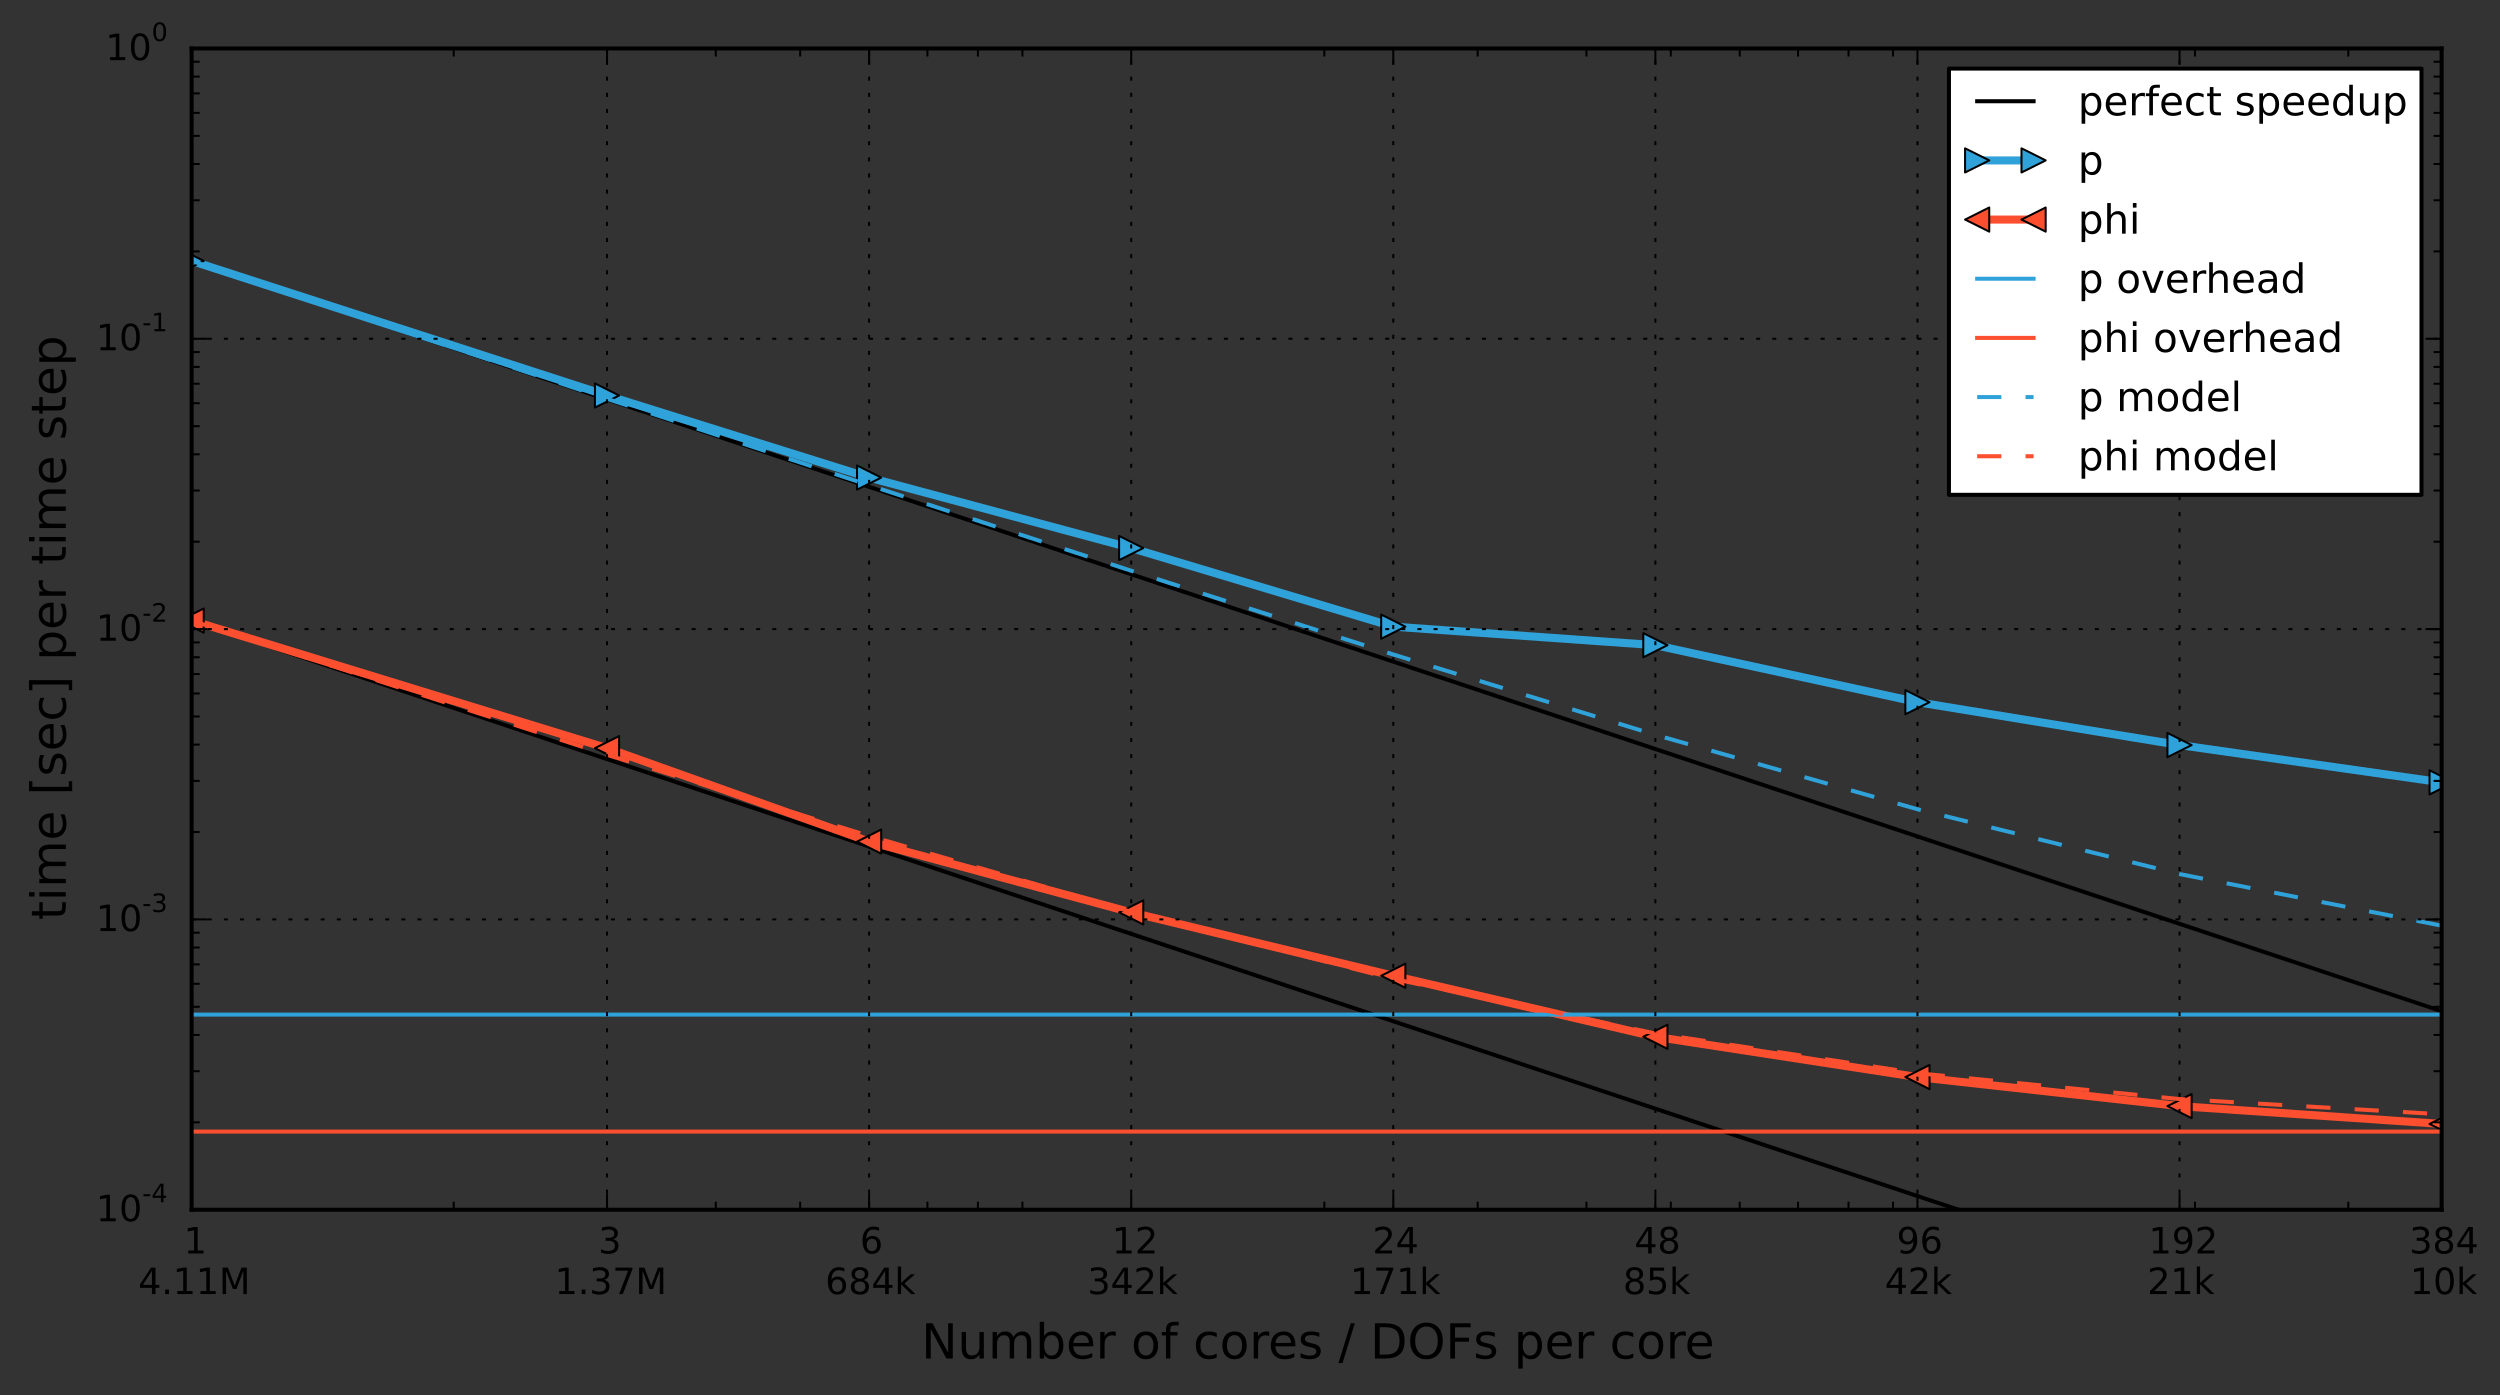 <?xml version="1.0" encoding="utf-8" standalone="no"?>
<!DOCTYPE svg PUBLIC "-//W3C//DTD SVG 1.1//EN"
  "http://www.w3.org/Graphics/SVG/1.1/DTD/svg11.dtd">
<!-- Created with matplotlib (http://matplotlib.org/) -->
<svg height="346pt" version="1.1" viewBox="0 0 620 346" width="620pt" xmlns="http://www.w3.org/2000/svg" xmlns:xlink="http://www.w3.org/1999/xlink">
 <rect x="0" y="0" width="620" height="346" fill="#333333" stroke="none"/>
 <defs>
  <style type="text/css">
*{stroke-linecap:butt;stroke-linejoin:round;}
  </style>
 </defs>
 <g id="figure_1">
  <g id="patch_1">
   <path d="
M0 346.617
L620.718 346.617
L620.718 0
L0 0
z
" style="fill:none;"/>
  </g>
  <g id="axes_1">
   <g id="patch_2">
    <path d="
M47.524 300.015
L605.524 300.015
L605.524 12.015
L47.524 12.015
z
" style="fill:none;"/>
   </g>
   <g id="line2d_1">
    <path clip-path="url(#p754c68f5cc)" d="
M47.524 64.71
L150.542 99.063
L215.54 120.737
L280.537 142.411
L345.534 164.085
L410.532 185.76
L475.529 207.434
L540.526 229.108
L605.524 250.782" style="fill:none;stroke:#000000;stroke-linecap:square;"/>
   </g>
   <g id="line2d_2">
    <path clip-path="url(#p754c68f5cc)" d="
M47.524 64.71
L150.542 98.084
L215.54 118.438
L280.537 135.916
L345.534 155.411
L410.532 160.007
L475.529 174.142
L540.526 184.775
L605.524 194.028" style="fill:none;stroke:#30a2da;stroke-linecap:square;stroke-width:2;"/>
    <defs>
     <path d="
M3 5.51091e-16
L-3 -3
L-3 3
z
" id="mdf7a825707" style="stroke:#000000;stroke-linejoin:miter;stroke-width:0.5;"/>
    </defs>
    <g clip-path="url(#p754c68f5cc)">
     <use style="fill:#30a2da;stroke:#000000;stroke-linejoin:miter;stroke-width:0.5;" x="47.524" xlink:href="#mdf7a825707" y="64.71"/>
     <use style="fill:#30a2da;stroke:#000000;stroke-linejoin:miter;stroke-width:0.5;" x="150.542" xlink:href="#mdf7a825707" y="98.084"/>
     <use style="fill:#30a2da;stroke:#000000;stroke-linejoin:miter;stroke-width:0.5;" x="215.54" xlink:href="#mdf7a825707" y="118.438"/>
     <use style="fill:#30a2da;stroke:#000000;stroke-linejoin:miter;stroke-width:0.5;" x="280.537" xlink:href="#mdf7a825707" y="135.916"/>
     <use style="fill:#30a2da;stroke:#000000;stroke-linejoin:miter;stroke-width:0.5;" x="345.534" xlink:href="#mdf7a825707" y="155.411"/>
     <use style="fill:#30a2da;stroke:#000000;stroke-linejoin:miter;stroke-width:0.5;" x="410.532" xlink:href="#mdf7a825707" y="160.007"/>
     <use style="fill:#30a2da;stroke:#000000;stroke-linejoin:miter;stroke-width:0.5;" x="475.529" xlink:href="#mdf7a825707" y="174.142"/>
     <use style="fill:#30a2da;stroke:#000000;stroke-linejoin:miter;stroke-width:0.5;" x="540.526" xlink:href="#mdf7a825707" y="184.775"/>
     <use style="fill:#30a2da;stroke:#000000;stroke-linejoin:miter;stroke-width:0.5;" x="605.524" xlink:href="#mdf7a825707" y="194.028"/>
    </g>
   </g>
   <g id="line2d_3">
    <path clip-path="url(#p754c68f5cc)" d="
M47.524 153.901
L150.542 188.254
L215.54 209.928
L280.537 231.602
L345.534 253.276
L410.532 274.95
L475.529 296.624
L540.526 318.299
L605.524 339.973" style="fill:none;stroke:#000000;stroke-linecap:square;"/>
   </g>
   <g id="line2d_4">
    <path clip-path="url(#p754c68f5cc)" d="
M47.524 153.901
L150.542 185.54
L215.54 208.718
L280.537 226.28
L345.534 241.989
L410.532 257.123
L475.529 267.118
L540.526 274.319
L605.524 278.74" style="fill:none;stroke:#fc4f30;stroke-linecap:square;stroke-width:2;"/>
    <defs>
     <path d="
M-3 -1.83697e-16
L3 3
L3 -3
z
" id="mc914251d6a" style="stroke:#000000;stroke-linejoin:miter;stroke-width:0.5;"/>
    </defs>
    <g clip-path="url(#p754c68f5cc)">
     <use style="fill:#fc4f30;stroke:#000000;stroke-linejoin:miter;stroke-width:0.5;" x="47.524" xlink:href="#mc914251d6a" y="153.901"/>
     <use style="fill:#fc4f30;stroke:#000000;stroke-linejoin:miter;stroke-width:0.5;" x="150.542" xlink:href="#mc914251d6a" y="185.54"/>
     <use style="fill:#fc4f30;stroke:#000000;stroke-linejoin:miter;stroke-width:0.5;" x="215.54" xlink:href="#mc914251d6a" y="208.718"/>
     <use style="fill:#fc4f30;stroke:#000000;stroke-linejoin:miter;stroke-width:0.5;" x="280.537" xlink:href="#mc914251d6a" y="226.28"/>
     <use style="fill:#fc4f30;stroke:#000000;stroke-linejoin:miter;stroke-width:0.5;" x="345.534" xlink:href="#mc914251d6a" y="241.989"/>
     <use style="fill:#fc4f30;stroke:#000000;stroke-linejoin:miter;stroke-width:0.5;" x="410.532" xlink:href="#mc914251d6a" y="257.123"/>
     <use style="fill:#fc4f30;stroke:#000000;stroke-linejoin:miter;stroke-width:0.5;" x="475.529" xlink:href="#mc914251d6a" y="267.118"/>
     <use style="fill:#fc4f30;stroke:#000000;stroke-linejoin:miter;stroke-width:0.5;" x="540.526" xlink:href="#mc914251d6a" y="274.319"/>
     <use style="fill:#fc4f30;stroke:#000000;stroke-linejoin:miter;stroke-width:0.5;" x="605.524" xlink:href="#mc914251d6a" y="278.74"/>
    </g>
   </g>
   <g id="line2d_5">
    <path clip-path="url(#p754c68f5cc)" d="
M47.524 251.622
L150.542 251.622
L215.54 251.622
L280.537 251.622
L345.534 251.622
L410.532 251.622
L475.529 251.622
L540.526 251.622
L605.524 251.622" style="fill:none;stroke:#30a2da;stroke-linecap:square;"/>
   </g>
   <g id="line2d_6">
    <path clip-path="url(#p754c68f5cc)" d="
M47.524 280.638
L150.542 280.638
L215.54 280.638
L280.537 280.638
L345.534 280.638
L410.532 280.638
L475.529 280.638
L540.526 280.638
L605.524 280.638" style="fill:none;stroke:#fc4f30;stroke-linecap:square;"/>
   </g>
   <g id="line2d_7">
    <path clip-path="url(#p754c68f5cc)" d="
M47.524 64.71
L150.542 98.905
L215.54 120.343
L280.537 141.551
L345.534 162.313
L410.532 182.24
L475.529 200.687
L540.526 216.761
L605.524 229.566" style="fill:none;stroke:#30a2da;stroke-dasharray:6,6;stroke-dashoffset:0.0;"/>
   </g>
   <g id="line2d_8">
    <path clip-path="url(#p754c68f5cc)" d="
M47.524 153.901
L150.542 187.186
L215.54 207.324
L280.537 226.135
L345.534 242.767
L410.532 256.289
L475.529 266.151
L540.526 272.563
L605.524 276.341" style="fill:none;stroke:#fc4f30;stroke-dasharray:6,6;stroke-dashoffset:0.0;"/>
   </g>
   <g id="patch_3">
    <path d="
M47.524 12.015
L605.524 12.015" style="fill:none;stroke:#000000;stroke-linecap:square;stroke-linejoin:miter;"/>
   </g>
   <g id="patch_4">
    <path d="
M605.524 300.015
L605.524 12.015" style="fill:none;stroke:#000000;stroke-linecap:square;stroke-linejoin:miter;"/>
   </g>
   <g id="patch_5">
    <path d="
M47.524 300.015
L605.524 300.015" style="fill:none;stroke:#000000;stroke-linecap:square;stroke-linejoin:miter;"/>
   </g>
   <g id="patch_6">
    <path d="
M47.524 300.015
L47.524 12.015" style="fill:none;stroke:#000000;stroke-linecap:square;stroke-linejoin:miter;"/>
   </g>
   <g id="matplotlib.axis_1">
    <g id="xtick_1">
     <g id="line2d_9">
      <path clip-path="url(#p754c68f5cc)" d="
M47.524 300.015
L47.524 12.015" style="fill:none;stroke:#000000;stroke-dasharray:1,3;stroke-dashoffset:0.0;stroke-width:0.5;"/>
     </g>
     <g id="line2d_10">
      <defs>
       <path d="
M0 0
L0 -4" id="m93b0483c22" style="stroke:#000000;stroke-width:0.5;"/>
      </defs>
      <g>
       <use style="stroke:#000000;stroke-width:0.5;" x="47.524" xlink:href="#m93b0483c22" y="300.015"/>
      </g>
     </g>
     <g id="line2d_11">
      <defs>
       <path d="
M0 0
L0 4" id="m741efc42ff" style="stroke:#000000;stroke-width:0.5;"/>
      </defs>
      <g>
       <use style="stroke:#000000;stroke-width:0.5;" x="47.524" xlink:href="#m741efc42ff" y="12.015"/>
      </g>
     </g>
     <g id="text_1">
      <!-- 1 -->
      <defs>
       <path d="
M12.406 8.297
L28.516 8.297
L28.516 63.922
L10.984 60.406
L10.984 69.391
L28.422 72.906
L38.281 72.906
L38.281 8.297
L54.391 8.297
L54.391 0
L12.406 0
z
" id="BitstreamVeraSans-Roman-31"/>
      </defs>
      <g transform="translate(45.57 310.854)scale(0.09 -0.09)">
       <use xlink:href="#BitstreamVeraSans-Roman-31"/>
      </g>
      <!-- 4.11M -->
      <defs>
       <path d="
M9.812 72.906
L24.516 72.906
L43.109 23.297
L61.812 72.906
L76.516 72.906
L76.516 0
L66.891 0
L66.891 64.016
L48.094 14.016
L38.188 14.016
L19.391 64.016
L19.391 0
L9.812 0
z
" id="BitstreamVeraSans-Roman-4d"/>
       <path d="
M10.688 12.406
L21 12.406
L21 0
L10.688 0
z
" id="BitstreamVeraSans-Roman-2e"/>
       <path d="
M37.797 64.312
L12.891 25.391
L37.797 25.391
z

M35.203 72.906
L47.609 72.906
L47.609 25.391
L58.016 25.391
L58.016 17.188
L47.609 17.188
L47.609 0
L37.797 0
L37.797 17.188
L4.891 17.188
L4.891 26.703
z
" id="BitstreamVeraSans-Roman-34"/>
      </defs>
      <g transform="translate(34.281 320.932)scale(0.09 -0.09)">
       <use xlink:href="#BitstreamVeraSans-Roman-34"/>
       <use x="63.623" xlink:href="#BitstreamVeraSans-Roman-2e"/>
       <use x="95.41" xlink:href="#BitstreamVeraSans-Roman-31"/>
       <use x="159.033" xlink:href="#BitstreamVeraSans-Roman-31"/>
       <use x="222.656" xlink:href="#BitstreamVeraSans-Roman-4d"/>
      </g>
     </g>
    </g>
    <g id="xtick_2">
     <g id="line2d_12">
      <path clip-path="url(#p754c68f5cc)" d="
M150.542 300.015
L150.542 12.015" style="fill:none;stroke:#000000;stroke-dasharray:1,3;stroke-dashoffset:0.0;stroke-width:0.5;"/>
     </g>
     <g id="line2d_13">
      <g>
       <use style="stroke:#000000;stroke-width:0.5;" x="150.542" xlink:href="#m93b0483c22" y="300.015"/>
      </g>
     </g>
     <g id="line2d_14">
      <g>
       <use style="stroke:#000000;stroke-width:0.5;" x="150.542" xlink:href="#m741efc42ff" y="12.015"/>
      </g>
     </g>
     <g id="text_2">
      <!-- 3 -->
      <defs>
       <path d="
M40.578 39.312
Q47.656 37.797 51.625 33
Q55.609 28.219 55.609 21.188
Q55.609 10.406 48.188 4.484
Q40.766 -1.422 27.094 -1.422
Q22.516 -1.422 17.656 -0.516
Q12.797 0.391 7.625 2.203
L7.625 11.719
Q11.719 9.328 16.594 8.109
Q21.484 6.891 26.812 6.891
Q36.078 6.891 40.938 10.547
Q45.797 14.203 45.797 21.188
Q45.797 27.641 41.281 31.266
Q36.766 34.906 28.719 34.906
L20.219 34.906
L20.219 43.016
L29.109 43.016
Q36.375 43.016 40.234 45.922
Q44.094 48.828 44.094 54.297
Q44.094 59.906 40.109 62.906
Q36.141 65.922 28.719 65.922
Q24.656 65.922 20.016 65.031
Q15.375 64.156 9.812 62.312
L9.812 71.094
Q15.438 72.656 20.344 73.438
Q25.25 74.219 29.594 74.219
Q40.828 74.219 47.359 69.109
Q53.906 64.016 53.906 55.328
Q53.906 49.266 50.438 45.094
Q46.969 40.922 40.578 39.312" id="BitstreamVeraSans-Roman-33"/>
      </defs>
      <g transform="translate(148.383 310.854)scale(0.09 -0.09)">
       <use xlink:href="#BitstreamVeraSans-Roman-33"/>
      </g>
      <!-- 1.37M -->
      <defs>
       <path d="
M8.203 72.906
L55.078 72.906
L55.078 68.703
L28.609 0
L18.312 0
L43.219 64.594
L8.203 64.594
z
" id="BitstreamVeraSans-Roman-37"/>
      </defs>
      <g transform="translate(137.574 320.932)scale(0.09 -0.09)">
       <use xlink:href="#BitstreamVeraSans-Roman-31"/>
       <use x="63.623" xlink:href="#BitstreamVeraSans-Roman-2e"/>
       <use x="95.41" xlink:href="#BitstreamVeraSans-Roman-33"/>
       <use x="159.033" xlink:href="#BitstreamVeraSans-Roman-37"/>
       <use x="222.656" xlink:href="#BitstreamVeraSans-Roman-4d"/>
      </g>
     </g>
    </g>
    <g id="xtick_3">
     <g id="line2d_15">
      <path clip-path="url(#p754c68f5cc)" d="
M215.54 300.015
L215.54 12.015" style="fill:none;stroke:#000000;stroke-dasharray:1,3;stroke-dashoffset:0.0;stroke-width:0.5;"/>
     </g>
     <g id="line2d_16">
      <g>
       <use style="stroke:#000000;stroke-width:0.5;" x="215.54" xlink:href="#m93b0483c22" y="300.015"/>
      </g>
     </g>
     <g id="line2d_17">
      <g>
       <use style="stroke:#000000;stroke-width:0.5;" x="215.54" xlink:href="#m741efc42ff" y="12.015"/>
      </g>
     </g>
     <g id="text_3">
      <!-- 6 -->
      <defs>
       <path d="
M33.016 40.375
Q26.375 40.375 22.484 35.828
Q18.609 31.297 18.609 23.391
Q18.609 15.531 22.484 10.953
Q26.375 6.391 33.016 6.391
Q39.656 6.391 43.531 10.953
Q47.406 15.531 47.406 23.391
Q47.406 31.297 43.531 35.828
Q39.656 40.375 33.016 40.375
M52.594 71.297
L52.594 62.312
Q48.875 64.062 45.094 64.984
Q41.312 65.922 37.594 65.922
Q27.828 65.922 22.672 59.328
Q17.531 52.734 16.797 39.406
Q19.672 43.656 24.016 45.922
Q28.375 48.188 33.594 48.188
Q44.578 48.188 50.953 41.516
Q57.328 34.859 57.328 23.391
Q57.328 12.156 50.688 5.359
Q44.047 -1.422 33.016 -1.422
Q20.359 -1.422 13.672 8.266
Q6.984 17.969 6.984 36.375
Q6.984 53.656 15.188 63.938
Q23.391 74.219 37.203 74.219
Q40.922 74.219 44.703 73.484
Q48.484 72.75 52.594 71.297" id="BitstreamVeraSans-Roman-36"/>
      </defs>
      <g transform="translate(213.274 310.854)scale(0.09 -0.09)">
       <use xlink:href="#BitstreamVeraSans-Roman-36"/>
      </g>
      <!-- 684k -->
      <defs>
       <path d="
M31.781 34.625
Q24.75 34.625 20.719 30.859
Q16.703 27.094 16.703 20.516
Q16.703 13.922 20.719 10.156
Q24.75 6.391 31.781 6.391
Q38.812 6.391 42.859 10.172
Q46.922 13.969 46.922 20.516
Q46.922 27.094 42.891 30.859
Q38.875 34.625 31.781 34.625
M21.922 38.812
Q15.578 40.375 12.031 44.719
Q8.5 49.078 8.5 55.328
Q8.5 64.062 14.719 69.141
Q20.953 74.219 31.781 74.219
Q42.672 74.219 48.875 69.141
Q55.078 64.062 55.078 55.328
Q55.078 49.078 51.531 44.719
Q48 40.375 41.703 38.812
Q48.828 37.156 52.797 32.312
Q56.781 27.484 56.781 20.516
Q56.781 9.906 50.312 4.234
Q43.844 -1.422 31.781 -1.422
Q19.734 -1.422 13.25 4.234
Q6.781 9.906 6.781 20.516
Q6.781 27.484 10.781 32.312
Q14.797 37.156 21.922 38.812
M18.312 54.391
Q18.312 48.734 21.844 45.562
Q25.391 42.391 31.781 42.391
Q38.141 42.391 41.719 45.562
Q45.312 48.734 45.312 54.391
Q45.312 60.062 41.719 63.234
Q38.141 66.406 31.781 66.406
Q25.391 66.406 21.844 63.234
Q18.312 60.062 18.312 54.391" id="BitstreamVeraSans-Roman-38"/>
       <path d="
M9.078 75.984
L18.109 75.984
L18.109 31.109
L44.922 54.688
L56.391 54.688
L27.391 29.109
L57.625 0
L45.906 0
L18.109 26.703
L18.109 0
L9.078 0
z
" id="BitstreamVeraSans-Roman-6b"/>
      </defs>
      <g transform="translate(204.671 320.932)scale(0.09 -0.09)">
       <use xlink:href="#BitstreamVeraSans-Roman-36"/>
       <use x="63.623" xlink:href="#BitstreamVeraSans-Roman-38"/>
       <use x="127.246" xlink:href="#BitstreamVeraSans-Roman-34"/>
       <use x="190.869" xlink:href="#BitstreamVeraSans-Roman-6b"/>
      </g>
     </g>
    </g>
    <g id="xtick_4">
     <g id="line2d_18">
      <path clip-path="url(#p754c68f5cc)" d="
M280.537 300.015
L280.537 12.015" style="fill:none;stroke:#000000;stroke-dasharray:1,3;stroke-dashoffset:0.0;stroke-width:0.5;"/>
     </g>
     <g id="line2d_19">
      <g>
       <use style="stroke:#000000;stroke-width:0.5;" x="280.537" xlink:href="#m93b0483c22" y="300.015"/>
      </g>
     </g>
     <g id="line2d_20">
      <g>
       <use style="stroke:#000000;stroke-width:0.5;" x="280.537" xlink:href="#m741efc42ff" y="12.015"/>
      </g>
     </g>
     <g id="text_4">
      <!-- 12 -->
      <defs>
       <path d="
M19.188 8.297
L53.609 8.297
L53.609 0
L7.328 0
L7.328 8.297
Q12.938 14.109 22.625 23.891
Q32.328 33.688 34.812 36.531
Q39.547 41.844 41.422 45.531
Q43.312 49.219 43.312 52.781
Q43.312 58.594 39.234 62.25
Q35.156 65.922 28.609 65.922
Q23.969 65.922 18.812 64.312
Q13.672 62.703 7.812 59.422
L7.812 69.391
Q13.766 71.781 18.938 73
Q24.125 74.219 28.422 74.219
Q39.75 74.219 46.484 68.547
Q53.219 62.891 53.219 53.422
Q53.219 48.922 51.531 44.891
Q49.859 40.875 45.406 35.406
Q44.188 33.984 37.641 27.219
Q31.109 20.453 19.188 8.297" id="BitstreamVeraSans-Roman-32"/>
      </defs>
      <g transform="translate(275.756 310.854)scale(0.09 -0.09)">
       <use xlink:href="#BitstreamVeraSans-Roman-31"/>
       <use x="63.623" xlink:href="#BitstreamVeraSans-Roman-32"/>
      </g>
      <!-- 342k -->
      <g transform="translate(269.698 320.932)scale(0.09 -0.09)">
       <use xlink:href="#BitstreamVeraSans-Roman-33"/>
       <use x="63.623" xlink:href="#BitstreamVeraSans-Roman-34"/>
       <use x="127.246" xlink:href="#BitstreamVeraSans-Roman-32"/>
       <use x="190.869" xlink:href="#BitstreamVeraSans-Roman-6b"/>
      </g>
     </g>
    </g>
    <g id="xtick_5">
     <g id="line2d_21">
      <path clip-path="url(#p754c68f5cc)" d="
M345.534 300.015
L345.534 12.015" style="fill:none;stroke:#000000;stroke-dasharray:1,3;stroke-dashoffset:0.0;stroke-width:0.5;"/>
     </g>
     <g id="line2d_22">
      <g>
       <use style="stroke:#000000;stroke-width:0.5;" x="345.534" xlink:href="#m93b0483c22" y="300.015"/>
      </g>
     </g>
     <g id="line2d_23">
      <g>
       <use style="stroke:#000000;stroke-width:0.5;" x="345.534" xlink:href="#m741efc42ff" y="12.015"/>
      </g>
     </g>
     <g id="text_5">
      <!-- 24 -->
      <g transform="translate(340.39 310.854)scale(0.09 -0.09)">
       <use xlink:href="#BitstreamVeraSans-Roman-32"/>
       <use x="63.623" xlink:href="#BitstreamVeraSans-Roman-34"/>
      </g>
      <!-- 171k -->
      <g transform="translate(334.846 320.932)scale(0.09 -0.09)">
       <use xlink:href="#BitstreamVeraSans-Roman-31"/>
       <use x="63.623" xlink:href="#BitstreamVeraSans-Roman-37"/>
       <use x="127.246" xlink:href="#BitstreamVeraSans-Roman-31"/>
       <use x="190.869" xlink:href="#BitstreamVeraSans-Roman-6b"/>
      </g>
     </g>
    </g>
    <g id="xtick_6">
     <g id="line2d_24">
      <path clip-path="url(#p754c68f5cc)" d="
M410.532 300.015
L410.532 12.015" style="fill:none;stroke:#000000;stroke-dasharray:1,3;stroke-dashoffset:0.0;stroke-width:0.5;"/>
     </g>
     <g id="line2d_25">
      <g>
       <use style="stroke:#000000;stroke-width:0.5;" x="410.532" xlink:href="#m93b0483c22" y="300.015"/>
      </g>
     </g>
     <g id="line2d_26">
      <g>
       <use style="stroke:#000000;stroke-width:0.5;" x="410.532" xlink:href="#m741efc42ff" y="12.015"/>
      </g>
     </g>
     <g id="text_6">
      <!-- 48 -->
      <g transform="translate(405.333 310.854)scale(0.09 -0.09)">
       <use xlink:href="#BitstreamVeraSans-Roman-34"/>
       <use x="63.623" xlink:href="#BitstreamVeraSans-Roman-38"/>
      </g>
      <!-- 85k -->
      <defs>
       <path d="
M10.797 72.906
L49.516 72.906
L49.516 64.594
L19.828 64.594
L19.828 46.734
Q21.969 47.469 24.109 47.828
Q26.266 48.188 28.422 48.188
Q40.625 48.188 47.75 41.5
Q54.891 34.812 54.891 23.391
Q54.891 11.625 47.562 5.094
Q40.234 -1.422 26.906 -1.422
Q22.312 -1.422 17.547 -0.641
Q12.797 0.141 7.719 1.703
L7.719 11.625
Q12.109 9.234 16.797 8.062
Q21.484 6.891 26.703 6.891
Q35.156 6.891 40.078 11.328
Q45.016 15.766 45.016 23.391
Q45.016 31 40.078 35.438
Q35.156 39.891 26.703 39.891
Q22.75 39.891 18.812 39.016
Q14.891 38.141 10.797 36.281
z
" id="BitstreamVeraSans-Roman-35"/>
      </defs>
      <g transform="translate(402.517 320.932)scale(0.09 -0.09)">
       <use xlink:href="#BitstreamVeraSans-Roman-38"/>
       <use x="63.623" xlink:href="#BitstreamVeraSans-Roman-35"/>
       <use x="127.246" xlink:href="#BitstreamVeraSans-Roman-6b"/>
      </g>
     </g>
    </g>
    <g id="xtick_7">
     <g id="line2d_27">
      <path clip-path="url(#p754c68f5cc)" d="
M475.529 300.015
L475.529 12.015" style="fill:none;stroke:#000000;stroke-dasharray:1,3;stroke-dashoffset:0.0;stroke-width:0.5;"/>
     </g>
     <g id="line2d_28">
      <g>
       <use style="stroke:#000000;stroke-width:0.5;" x="475.529" xlink:href="#m93b0483c22" y="300.015"/>
      </g>
     </g>
     <g id="line2d_29">
      <g>
       <use style="stroke:#000000;stroke-width:0.5;" x="475.529" xlink:href="#m741efc42ff" y="12.015"/>
      </g>
     </g>
     <g id="text_7">
      <!-- 96 -->
      <defs>
       <path d="
M10.984 1.516
L10.984 10.5
Q14.703 8.734 18.5 7.812
Q22.312 6.891 25.984 6.891
Q35.75 6.891 40.891 13.453
Q46.047 20.016 46.781 33.406
Q43.953 29.203 39.594 26.953
Q35.25 24.703 29.984 24.703
Q19.047 24.703 12.672 31.312
Q6.297 37.938 6.297 49.422
Q6.297 60.641 12.938 67.422
Q19.578 74.219 30.609 74.219
Q43.266 74.219 49.922 64.516
Q56.594 54.828 56.594 36.375
Q56.594 19.141 48.406 8.859
Q40.234 -1.422 26.422 -1.422
Q22.703 -1.422 18.891 -0.688
Q15.094 0.047 10.984 1.516
M30.609 32.422
Q37.25 32.422 41.125 36.953
Q45.016 41.5 45.016 49.422
Q45.016 57.281 41.125 61.844
Q37.25 66.406 30.609 66.406
Q23.969 66.406 20.094 61.844
Q16.219 57.281 16.219 49.422
Q16.219 41.5 20.094 36.953
Q23.969 32.422 30.609 32.422" id="BitstreamVeraSans-Roman-39"/>
      </defs>
      <g transform="translate(470.369 310.854)scale(0.09 -0.09)">
       <use xlink:href="#BitstreamVeraSans-Roman-39"/>
       <use x="63.623" xlink:href="#BitstreamVeraSans-Roman-36"/>
      </g>
      <!-- 42k -->
      <g transform="translate(467.43 320.932)scale(0.09 -0.09)">
       <use xlink:href="#BitstreamVeraSans-Roman-34"/>
       <use x="63.623" xlink:href="#BitstreamVeraSans-Roman-32"/>
       <use x="127.246" xlink:href="#BitstreamVeraSans-Roman-6b"/>
      </g>
     </g>
    </g>
    <g id="xtick_8">
     <g id="line2d_30">
      <path clip-path="url(#p754c68f5cc)" d="
M540.526 300.015
L540.526 12.015" style="fill:none;stroke:#000000;stroke-dasharray:1,3;stroke-dashoffset:0.0;stroke-width:0.5;"/>
     </g>
     <g id="line2d_31">
      <g>
       <use style="stroke:#000000;stroke-width:0.5;" x="540.526" xlink:href="#m93b0483c22" y="300.015"/>
      </g>
     </g>
     <g id="line2d_32">
      <g>
       <use style="stroke:#000000;stroke-width:0.5;" x="540.526" xlink:href="#m741efc42ff" y="12.015"/>
      </g>
     </g>
     <g id="text_8">
      <!-- 192 -->
      <g transform="translate(532.882 310.854)scale(0.09 -0.09)">
       <use xlink:href="#BitstreamVeraSans-Roman-31"/>
       <use x="63.623" xlink:href="#BitstreamVeraSans-Roman-39"/>
       <use x="127.246" xlink:href="#BitstreamVeraSans-Roman-32"/>
      </g>
      <!-- 21k -->
      <g transform="translate(532.537 320.932)scale(0.09 -0.09)">
       <use xlink:href="#BitstreamVeraSans-Roman-32"/>
       <use x="63.623" xlink:href="#BitstreamVeraSans-Roman-31"/>
       <use x="127.246" xlink:href="#BitstreamVeraSans-Roman-6b"/>
      </g>
     </g>
    </g>
    <g id="xtick_9">
     <g id="line2d_33">
      <path clip-path="url(#p754c68f5cc)" d="
M605.524 300.015
L605.524 12.015" style="fill:none;stroke:#000000;stroke-dasharray:1,3;stroke-dashoffset:0.0;stroke-width:0.5;"/>
     </g>
     <g id="line2d_34">
      <g>
       <use style="stroke:#000000;stroke-width:0.5;" x="605.524" xlink:href="#m93b0483c22" y="300.015"/>
      </g>
     </g>
     <g id="line2d_35">
      <g>
       <use style="stroke:#000000;stroke-width:0.5;" x="605.524" xlink:href="#m741efc42ff" y="12.015"/>
      </g>
     </g>
     <g id="text_9">
      <!-- 384 -->
      <g transform="translate(597.53 310.854)scale(0.09 -0.09)">
       <use xlink:href="#BitstreamVeraSans-Roman-33"/>
       <use x="63.623" xlink:href="#BitstreamVeraSans-Roman-38"/>
       <use x="127.246" xlink:href="#BitstreamVeraSans-Roman-34"/>
      </g>
      <!-- 10k -->
      <defs>
       <path d="
M31.781 66.406
Q24.172 66.406 20.328 58.906
Q16.5 51.422 16.5 36.375
Q16.5 21.391 20.328 13.891
Q24.172 6.391 31.781 6.391
Q39.453 6.391 43.281 13.891
Q47.125 21.391 47.125 36.375
Q47.125 51.422 43.281 58.906
Q39.453 66.406 31.781 66.406
M31.781 74.219
Q44.047 74.219 50.516 64.516
Q56.984 54.828 56.984 36.375
Q56.984 17.969 50.516 8.266
Q44.047 -1.422 31.781 -1.422
Q19.531 -1.422 13.062 8.266
Q6.594 17.969 6.594 36.375
Q6.594 54.828 13.062 64.516
Q19.531 74.219 31.781 74.219" id="BitstreamVeraSans-Roman-30"/>
      </defs>
      <g transform="translate(597.699 320.932)scale(0.09 -0.09)">
       <use xlink:href="#BitstreamVeraSans-Roman-31"/>
       <use x="63.623" xlink:href="#BitstreamVeraSans-Roman-30"/>
       <use x="127.246" xlink:href="#BitstreamVeraSans-Roman-6b"/>
      </g>
     </g>
    </g>
    <g id="xtick_10">
     <g id="line2d_36">
      <defs>
       <path d="
M0 0
L0 -2" id="m177f7580d0" style="stroke:#000000;stroke-width:0.5;"/>
      </defs>
      <g>
       <use style="stroke:#000000;stroke-width:0.5;" x="112.521" xlink:href="#m177f7580d0" y="300.015"/>
      </g>
     </g>
     <g id="line2d_37">
      <defs>
       <path d="
M0 0
L0 2" id="m5284c7e2a0" style="stroke:#000000;stroke-width:0.5;"/>
      </defs>
      <g>
       <use style="stroke:#000000;stroke-width:0.5;" x="112.521" xlink:href="#m5284c7e2a0" y="12.015"/>
      </g>
     </g>
    </g>
    <g id="xtick_11">
     <g id="line2d_38">
      <g>
       <use style="stroke:#000000;stroke-width:0.5;" x="150.542" xlink:href="#m177f7580d0" y="300.015"/>
      </g>
     </g>
     <g id="line2d_39">
      <g>
       <use style="stroke:#000000;stroke-width:0.5;" x="150.542" xlink:href="#m5284c7e2a0" y="12.015"/>
      </g>
     </g>
    </g>
    <g id="xtick_12">
     <g id="line2d_40">
      <g>
       <use style="stroke:#000000;stroke-width:0.5;" x="177.518" xlink:href="#m177f7580d0" y="300.015"/>
      </g>
     </g>
     <g id="line2d_41">
      <g>
       <use style="stroke:#000000;stroke-width:0.5;" x="177.518" xlink:href="#m5284c7e2a0" y="12.015"/>
      </g>
     </g>
    </g>
    <g id="xtick_13">
     <g id="line2d_42">
      <g>
       <use style="stroke:#000000;stroke-width:0.5;" x="198.443" xlink:href="#m177f7580d0" y="300.015"/>
      </g>
     </g>
     <g id="line2d_43">
      <g>
       <use style="stroke:#000000;stroke-width:0.5;" x="198.443" xlink:href="#m5284c7e2a0" y="12.015"/>
      </g>
     </g>
    </g>
    <g id="xtick_14">
     <g id="line2d_44">
      <g>
       <use style="stroke:#000000;stroke-width:0.5;" x="215.54" xlink:href="#m177f7580d0" y="300.015"/>
      </g>
     </g>
     <g id="line2d_45">
      <g>
       <use style="stroke:#000000;stroke-width:0.5;" x="215.54" xlink:href="#m5284c7e2a0" y="12.015"/>
      </g>
     </g>
    </g>
    <g id="xtick_15">
     <g id="line2d_46">
      <g>
       <use style="stroke:#000000;stroke-width:0.5;" x="229.994" xlink:href="#m177f7580d0" y="300.015"/>
      </g>
     </g>
     <g id="line2d_47">
      <g>
       <use style="stroke:#000000;stroke-width:0.5;" x="229.994" xlink:href="#m5284c7e2a0" y="12.015"/>
      </g>
     </g>
    </g>
    <g id="xtick_16">
     <g id="line2d_48">
      <g>
       <use style="stroke:#000000;stroke-width:0.5;" x="242.516" xlink:href="#m177f7580d0" y="300.015"/>
      </g>
     </g>
     <g id="line2d_49">
      <g>
       <use style="stroke:#000000;stroke-width:0.5;" x="242.516" xlink:href="#m5284c7e2a0" y="12.015"/>
      </g>
     </g>
    </g>
    <g id="xtick_17">
     <g id="line2d_50">
      <g>
       <use style="stroke:#000000;stroke-width:0.5;" x="253.561" xlink:href="#m177f7580d0" y="300.015"/>
      </g>
     </g>
     <g id="line2d_51">
      <g>
       <use style="stroke:#000000;stroke-width:0.5;" x="253.561" xlink:href="#m5284c7e2a0" y="12.015"/>
      </g>
     </g>
    </g>
    <g id="xtick_18">
     <g id="line2d_52">
      <g>
       <use style="stroke:#000000;stroke-width:0.5;" x="328.438" xlink:href="#m177f7580d0" y="300.015"/>
      </g>
     </g>
     <g id="line2d_53">
      <g>
       <use style="stroke:#000000;stroke-width:0.5;" x="328.438" xlink:href="#m5284c7e2a0" y="12.015"/>
      </g>
     </g>
    </g>
    <g id="xtick_19">
     <g id="line2d_54">
      <g>
       <use style="stroke:#000000;stroke-width:0.5;" x="366.459" xlink:href="#m177f7580d0" y="300.015"/>
      </g>
     </g>
     <g id="line2d_55">
      <g>
       <use style="stroke:#000000;stroke-width:0.5;" x="366.459" xlink:href="#m5284c7e2a0" y="12.015"/>
      </g>
     </g>
    </g>
    <g id="xtick_20">
     <g id="line2d_56">
      <g>
       <use style="stroke:#000000;stroke-width:0.5;" x="393.435" xlink:href="#m177f7580d0" y="300.015"/>
      </g>
     </g>
     <g id="line2d_57">
      <g>
       <use style="stroke:#000000;stroke-width:0.5;" x="393.435" xlink:href="#m5284c7e2a0" y="12.015"/>
      </g>
     </g>
    </g>
    <g id="xtick_21">
     <g id="line2d_58">
      <g>
       <use style="stroke:#000000;stroke-width:0.5;" x="414.36" xlink:href="#m177f7580d0" y="300.015"/>
      </g>
     </g>
     <g id="line2d_59">
      <g>
       <use style="stroke:#000000;stroke-width:0.5;" x="414.36" xlink:href="#m5284c7e2a0" y="12.015"/>
      </g>
     </g>
    </g>
    <g id="xtick_22">
     <g id="line2d_60">
      <g>
       <use style="stroke:#000000;stroke-width:0.5;" x="431.456" xlink:href="#m177f7580d0" y="300.015"/>
      </g>
     </g>
     <g id="line2d_61">
      <g>
       <use style="stroke:#000000;stroke-width:0.5;" x="431.456" xlink:href="#m5284c7e2a0" y="12.015"/>
      </g>
     </g>
    </g>
    <g id="xtick_23">
     <g id="line2d_62">
      <g>
       <use style="stroke:#000000;stroke-width:0.5;" x="445.911" xlink:href="#m177f7580d0" y="300.015"/>
      </g>
     </g>
     <g id="line2d_63">
      <g>
       <use style="stroke:#000000;stroke-width:0.5;" x="445.911" xlink:href="#m5284c7e2a0" y="12.015"/>
      </g>
     </g>
    </g>
    <g id="xtick_24">
     <g id="line2d_64">
      <g>
       <use style="stroke:#000000;stroke-width:0.5;" x="458.432" xlink:href="#m177f7580d0" y="300.015"/>
      </g>
     </g>
     <g id="line2d_65">
      <g>
       <use style="stroke:#000000;stroke-width:0.5;" x="458.432" xlink:href="#m5284c7e2a0" y="12.015"/>
      </g>
     </g>
    </g>
    <g id="xtick_25">
     <g id="line2d_66">
      <g>
       <use style="stroke:#000000;stroke-width:0.5;" x="469.477" xlink:href="#m177f7580d0" y="300.015"/>
      </g>
     </g>
     <g id="line2d_67">
      <g>
       <use style="stroke:#000000;stroke-width:0.5;" x="469.477" xlink:href="#m5284c7e2a0" y="12.015"/>
      </g>
     </g>
    </g>
    <g id="xtick_26">
     <g id="line2d_68">
      <g>
       <use style="stroke:#000000;stroke-width:0.5;" x="544.354" xlink:href="#m177f7580d0" y="300.015"/>
      </g>
     </g>
     <g id="line2d_69">
      <g>
       <use style="stroke:#000000;stroke-width:0.5;" x="544.354" xlink:href="#m5284c7e2a0" y="12.015"/>
      </g>
     </g>
    </g>
    <g id="xtick_27">
     <g id="line2d_70">
      <g>
       <use style="stroke:#000000;stroke-width:0.5;" x="582.375" xlink:href="#m177f7580d0" y="300.015"/>
      </g>
     </g>
     <g id="line2d_71">
      <g>
       <use style="stroke:#000000;stroke-width:0.5;" x="582.375" xlink:href="#m5284c7e2a0" y="12.015"/>
      </g>
     </g>
    </g>
    <g id="text_10">
     <!-- Number of cores / DOFs per core -->
     <defs>
      <path id="BitstreamVeraSans-Roman-20"/>
      <path d="
M9.812 72.906
L23.094 72.906
L55.422 11.922
L55.422 72.906
L64.984 72.906
L64.984 0
L51.703 0
L19.391 60.984
L19.391 0
L9.812 0
z
" id="BitstreamVeraSans-Roman-4e"/>
      <path d="
M37.109 75.984
L37.109 68.5
L28.516 68.5
Q23.688 68.5 21.797 66.547
Q19.922 64.594 19.922 59.516
L19.922 54.688
L34.719 54.688
L34.719 47.703
L19.922 47.703
L19.922 0
L10.891 0
L10.891 47.703
L2.297 47.703
L2.297 54.688
L10.891 54.688
L10.891 58.5
Q10.891 67.625 15.141 71.797
Q19.391 75.984 28.609 75.984
z
" id="BitstreamVeraSans-Roman-66"/>
      <path d="
M39.406 66.219
Q28.656 66.219 22.328 58.203
Q16.016 50.203 16.016 36.375
Q16.016 22.609 22.328 14.594
Q28.656 6.594 39.406 6.594
Q50.141 6.594 56.422 14.594
Q62.703 22.609 62.703 36.375
Q62.703 50.203 56.422 58.203
Q50.141 66.219 39.406 66.219
M39.406 74.219
Q54.734 74.219 63.906 63.938
Q73.094 53.656 73.094 36.375
Q73.094 19.141 63.906 8.859
Q54.734 -1.422 39.406 -1.422
Q24.031 -1.422 14.812 8.828
Q5.609 19.094 5.609 36.375
Q5.609 53.656 14.812 63.938
Q24.031 74.219 39.406 74.219" id="BitstreamVeraSans-Roman-4f"/>
      <path d="
M52 44.188
Q55.375 50.25 60.062 53.125
Q64.75 56 71.094 56
Q79.641 56 84.281 50.016
Q88.922 44.047 88.922 33.016
L88.922 0
L79.891 0
L79.891 32.719
Q79.891 40.578 77.094 44.375
Q74.312 48.188 68.609 48.188
Q61.625 48.188 57.562 43.547
Q53.516 38.922 53.516 30.906
L53.516 0
L44.484 0
L44.484 32.719
Q44.484 40.625 41.703 44.406
Q38.922 48.188 33.109 48.188
Q26.219 48.188 22.156 43.531
Q18.109 38.875 18.109 30.906
L18.109 0
L9.078 0
L9.078 54.688
L18.109 54.688
L18.109 46.188
Q21.188 51.219 25.484 53.609
Q29.781 56 35.688 56
Q41.656 56 45.828 52.969
Q50 49.953 52 44.188" id="BitstreamVeraSans-Roman-6d"/>
      <path d="
M30.609 48.391
Q23.391 48.391 19.188 42.75
Q14.984 37.109 14.984 27.297
Q14.984 17.484 19.156 11.844
Q23.344 6.203 30.609 6.203
Q37.797 6.203 41.984 11.859
Q46.188 17.531 46.188 27.297
Q46.188 37.016 41.984 42.703
Q37.797 48.391 30.609 48.391
M30.609 56
Q42.328 56 49.016 48.375
Q55.719 40.766 55.719 27.297
Q55.719 13.875 49.016 6.219
Q42.328 -1.422 30.609 -1.422
Q18.844 -1.422 12.172 6.219
Q5.516 13.875 5.516 27.297
Q5.516 40.766 12.172 48.375
Q18.844 56 30.609 56" id="BitstreamVeraSans-Roman-6f"/>
      <path d="
M9.812 72.906
L51.703 72.906
L51.703 64.594
L19.672 64.594
L19.672 43.109
L48.578 43.109
L48.578 34.812
L19.672 34.812
L19.672 0
L9.812 0
z
" id="BitstreamVeraSans-Roman-46"/>
      <path d="
M19.672 64.797
L19.672 8.109
L31.594 8.109
Q46.688 8.109 53.688 14.938
Q60.688 21.781 60.688 36.531
Q60.688 51.172 53.688 57.984
Q46.688 64.797 31.594 64.797
z

M9.812 72.906
L30.078 72.906
Q51.266 72.906 61.172 64.094
Q71.094 55.281 71.094 36.531
Q71.094 17.672 61.125 8.828
Q51.172 0 30.078 0
L9.812 0
z
" id="BitstreamVeraSans-Roman-44"/>
      <path d="
M18.109 8.203
L18.109 -20.797
L9.078 -20.797
L9.078 54.688
L18.109 54.688
L18.109 46.391
Q20.953 51.266 25.266 53.625
Q29.594 56 35.594 56
Q45.562 56 51.781 48.094
Q58.016 40.188 58.016 27.297
Q58.016 14.406 51.781 6.484
Q45.562 -1.422 35.594 -1.422
Q29.594 -1.422 25.266 0.953
Q20.953 3.328 18.109 8.203
M48.688 27.297
Q48.688 37.203 44.609 42.844
Q40.531 48.484 33.406 48.484
Q26.266 48.484 22.188 42.844
Q18.109 37.203 18.109 27.297
Q18.109 17.391 22.188 11.75
Q26.266 6.109 33.406 6.109
Q40.531 6.109 44.609 11.75
Q48.688 17.391 48.688 27.297" id="BitstreamVeraSans-Roman-70"/>
      <path d="
M25.391 72.906
L33.688 72.906
L8.297 -9.281
L0 -9.281
z
" id="BitstreamVeraSans-Roman-2f"/>
      <path d="
M56.203 29.594
L56.203 25.203
L14.891 25.203
Q15.484 15.922 20.484 11.062
Q25.484 6.203 34.422 6.203
Q39.594 6.203 44.453 7.469
Q49.312 8.734 54.109 11.281
L54.109 2.781
Q49.266 0.734 44.188 -0.344
Q39.109 -1.422 33.891 -1.422
Q20.797 -1.422 13.156 6.188
Q5.516 13.812 5.516 26.812
Q5.516 40.234 12.766 48.109
Q20.016 56 32.328 56
Q43.359 56 49.781 48.891
Q56.203 41.797 56.203 29.594
M47.219 32.234
Q47.125 39.594 43.094 43.984
Q39.062 48.391 32.422 48.391
Q24.906 48.391 20.391 44.141
Q15.875 39.891 15.188 32.172
z
" id="BitstreamVeraSans-Roman-65"/>
      <path d="
M8.5 21.578
L8.5 54.688
L17.484 54.688
L17.484 21.922
Q17.484 14.156 20.5 10.266
Q23.531 6.391 29.594 6.391
Q36.859 6.391 41.078 11.031
Q45.312 15.672 45.312 23.688
L45.312 54.688
L54.297 54.688
L54.297 0
L45.312 0
L45.312 8.406
Q42.047 3.422 37.719 1
Q33.406 -1.422 27.688 -1.422
Q18.266 -1.422 13.375 4.438
Q8.5 10.297 8.5 21.578" id="BitstreamVeraSans-Roman-75"/>
      <path d="
M41.109 46.297
Q39.594 47.172 37.812 47.578
Q36.031 48 33.891 48
Q26.266 48 22.188 43.047
Q18.109 38.094 18.109 28.812
L18.109 0
L9.078 0
L9.078 54.688
L18.109 54.688
L18.109 46.188
Q20.953 51.172 25.484 53.578
Q30.031 56 36.531 56
Q37.453 56 38.578 55.875
Q39.703 55.766 41.062 55.516
z
" id="BitstreamVeraSans-Roman-72"/>
      <path d="
M44.281 53.078
L44.281 44.578
Q40.484 46.531 36.375 47.5
Q32.281 48.484 27.875 48.484
Q21.188 48.484 17.844 46.438
Q14.5 44.391 14.5 40.281
Q14.5 37.156 16.891 35.375
Q19.281 33.594 26.516 31.984
L29.594 31.297
Q39.156 29.25 43.188 25.516
Q47.219 21.781 47.219 15.094
Q47.219 7.469 41.188 3.016
Q35.156 -1.422 24.609 -1.422
Q20.219 -1.422 15.453 -0.562
Q10.688 0.297 5.422 2
L5.422 11.281
Q10.406 8.688 15.234 7.391
Q20.062 6.109 24.812 6.109
Q31.156 6.109 34.562 8.281
Q37.984 10.453 37.984 14.406
Q37.984 18.062 35.516 20.016
Q33.062 21.969 24.703 23.781
L21.578 24.516
Q13.234 26.266 9.516 29.906
Q5.812 33.547 5.812 39.891
Q5.812 47.609 11.281 51.797
Q16.75 56 26.812 56
Q31.781 56 36.172 55.266
Q40.578 54.547 44.281 53.078" id="BitstreamVeraSans-Roman-73"/>
      <path d="
M48.781 52.594
L48.781 44.188
Q44.969 46.297 41.141 47.344
Q37.312 48.391 33.406 48.391
Q24.656 48.391 19.812 42.844
Q14.984 37.312 14.984 27.297
Q14.984 17.281 19.812 11.734
Q24.656 6.203 33.406 6.203
Q37.312 6.203 41.141 7.25
Q44.969 8.297 48.781 10.406
L48.781 2.094
Q45.016 0.344 40.984 -0.531
Q36.969 -1.422 32.422 -1.422
Q20.062 -1.422 12.781 6.344
Q5.516 14.109 5.516 27.297
Q5.516 40.672 12.859 48.328
Q20.219 56 33.016 56
Q37.156 56 41.109 55.141
Q45.062 54.297 48.781 52.594" id="BitstreamVeraSans-Roman-63"/>
      <path d="
M48.688 27.297
Q48.688 37.203 44.609 42.844
Q40.531 48.484 33.406 48.484
Q26.266 48.484 22.188 42.844
Q18.109 37.203 18.109 27.297
Q18.109 17.391 22.188 11.75
Q26.266 6.109 33.406 6.109
Q40.531 6.109 44.609 11.75
Q48.688 17.391 48.688 27.297
M18.109 46.391
Q20.953 51.266 25.266 53.625
Q29.594 56 35.594 56
Q45.562 56 51.781 48.094
Q58.016 40.188 58.016 27.297
Q58.016 14.406 51.781 6.484
Q45.562 -1.422 35.594 -1.422
Q29.594 -1.422 25.266 0.953
Q20.953 3.328 18.109 8.203
L18.109 0
L9.078 0
L9.078 75.984
L18.109 75.984
z
" id="BitstreamVeraSans-Roman-62"/>
     </defs>
     <g transform="translate(228.494 336.921)scale(0.12 -0.12)">
      <use xlink:href="#BitstreamVeraSans-Roman-4e"/>
      <use x="74.805" xlink:href="#BitstreamVeraSans-Roman-75"/>
      <use x="138.184" xlink:href="#BitstreamVeraSans-Roman-6d"/>
      <use x="235.596" xlink:href="#BitstreamVeraSans-Roman-62"/>
      <use x="299.072" xlink:href="#BitstreamVeraSans-Roman-65"/>
      <use x="360.596" xlink:href="#BitstreamVeraSans-Roman-72"/>
      <use x="401.709" xlink:href="#BitstreamVeraSans-Roman-20"/>
      <use x="433.496" xlink:href="#BitstreamVeraSans-Roman-6f"/>
      <use x="494.678" xlink:href="#BitstreamVeraSans-Roman-66"/>
      <use x="529.883" xlink:href="#BitstreamVeraSans-Roman-20"/>
      <use x="561.67" xlink:href="#BitstreamVeraSans-Roman-63"/>
      <use x="616.65" xlink:href="#BitstreamVeraSans-Roman-6f"/>
      <use x="677.832" xlink:href="#BitstreamVeraSans-Roman-72"/>
      <use x="716.695" xlink:href="#BitstreamVeraSans-Roman-65"/>
      <use x="778.219" xlink:href="#BitstreamVeraSans-Roman-73"/>
      <use x="830.318" xlink:href="#BitstreamVeraSans-Roman-20"/>
      <use x="862.105" xlink:href="#BitstreamVeraSans-Roman-2f"/>
      <use x="895.797" xlink:href="#BitstreamVeraSans-Roman-20"/>
      <use x="927.584" xlink:href="#BitstreamVeraSans-Roman-44"/>
      <use x="1004.586" xlink:href="#BitstreamVeraSans-Roman-4f"/>
      <use x="1083.297" xlink:href="#BitstreamVeraSans-Roman-46"/>
      <use x="1140.816" xlink:href="#BitstreamVeraSans-Roman-73"/>
      <use x="1192.916" xlink:href="#BitstreamVeraSans-Roman-20"/>
      <use x="1224.703" xlink:href="#BitstreamVeraSans-Roman-70"/>
      <use x="1288.18" xlink:href="#BitstreamVeraSans-Roman-65"/>
      <use x="1349.703" xlink:href="#BitstreamVeraSans-Roman-72"/>
      <use x="1390.816" xlink:href="#BitstreamVeraSans-Roman-20"/>
      <use x="1422.604" xlink:href="#BitstreamVeraSans-Roman-63"/>
      <use x="1477.584" xlink:href="#BitstreamVeraSans-Roman-6f"/>
      <use x="1538.766" xlink:href="#BitstreamVeraSans-Roman-72"/>
      <use x="1577.629" xlink:href="#BitstreamVeraSans-Roman-65"/>
     </g>
    </g>
   </g>
   <g id="matplotlib.axis_2">
    <g id="ytick_1">
     <g id="line2d_72">
      <path clip-path="url(#p754c68f5cc)" d="
M47.524 300.015
L605.524 300.015" style="fill:none;stroke:#000000;stroke-dasharray:1,3;stroke-dashoffset:0.0;stroke-width:0.5;"/>
     </g>
     <g id="line2d_73">
      <defs>
       <path d="
M0 0
L4 0" id="m728421d6d4" style="stroke:#000000;stroke-width:0.5;"/>
      </defs>
      <g>
       <use style="stroke:#000000;stroke-width:0.5;" x="47.524" xlink:href="#m728421d6d4" y="300.015"/>
      </g>
     </g>
     <g id="line2d_74">
      <defs>
       <path d="
M0 0
L-4 0" id="mcb0005524f" style="stroke:#000000;stroke-width:0.5;"/>
      </defs>
      <g>
       <use style="stroke:#000000;stroke-width:0.5;" x="605.524" xlink:href="#mcb0005524f" y="300.015"/>
      </g>
     </g>
     <g id="text_11">
      <!-- $\mathdefault{10^{-4}}$ -->
      <defs>
       <path d="
M4.891 31.391
L31.203 31.391
L31.203 23.391
L4.891 23.391
z
" id="BitstreamVeraSans-Roman-2d"/>
      </defs>
      <g transform="translate(23.814 302.913)scale(0.09 -0.09)">
       <use transform="translate(0.0 0.466)" xlink:href="#BitstreamVeraSans-Roman-31"/>
       <use transform="translate(63.623 0.466)" xlink:href="#BitstreamVeraSans-Roman-30"/>
       <use transform="translate(127.246 52.966)scale(0.7)" xlink:href="#BitstreamVeraSans-Roman-2d"/>
       <use transform="translate(152.505 52.966)scale(0.7)" xlink:href="#BitstreamVeraSans-Roman-34"/>
      </g>
     </g>
    </g>
    <g id="ytick_2">
     <g id="line2d_75">
      <path clip-path="url(#p754c68f5cc)" d="
M47.524 228.015
L605.524 228.015" style="fill:none;stroke:#000000;stroke-dasharray:1,3;stroke-dashoffset:0.0;stroke-width:0.5;"/>
     </g>
     <g id="line2d_76">
      <g>
       <use style="stroke:#000000;stroke-width:0.5;" x="47.524" xlink:href="#m728421d6d4" y="228.015"/>
      </g>
     </g>
     <g id="line2d_77">
      <g>
       <use style="stroke:#000000;stroke-width:0.5;" x="605.524" xlink:href="#mcb0005524f" y="228.015"/>
      </g>
     </g>
     <g id="text_12">
      <!-- $\mathdefault{10^{-3}}$ -->
      <g transform="translate(23.814 230.958)scale(0.09 -0.09)">
       <use transform="translate(0.0 0.547)" xlink:href="#BitstreamVeraSans-Roman-31"/>
       <use transform="translate(63.623 0.547)" xlink:href="#BitstreamVeraSans-Roman-30"/>
       <use transform="translate(127.246 53.047)scale(0.7)" xlink:href="#BitstreamVeraSans-Roman-2d"/>
       <use transform="translate(152.505 53.047)scale(0.7)" xlink:href="#BitstreamVeraSans-Roman-33"/>
      </g>
     </g>
    </g>
    <g id="ytick_3">
     <g id="line2d_78">
      <path clip-path="url(#p754c68f5cc)" d="
M47.524 156.015
L605.524 156.015" style="fill:none;stroke:#000000;stroke-dasharray:1,3;stroke-dashoffset:0.0;stroke-width:0.5;"/>
     </g>
     <g id="line2d_79">
      <g>
       <use style="stroke:#000000;stroke-width:0.5;" x="47.524" xlink:href="#m728421d6d4" y="156.015"/>
      </g>
     </g>
     <g id="line2d_80">
      <g>
       <use style="stroke:#000000;stroke-width:0.5;" x="605.524" xlink:href="#mcb0005524f" y="156.015"/>
      </g>
     </g>
     <g id="text_13">
      <!-- $\mathdefault{10^{-2}}$ -->
      <g transform="translate(23.814 158.958)scale(0.09 -0.09)">
       <use transform="translate(0.0 0.547)" xlink:href="#BitstreamVeraSans-Roman-31"/>
       <use transform="translate(63.623 0.547)" xlink:href="#BitstreamVeraSans-Roman-30"/>
       <use transform="translate(127.246 53.047)scale(0.7)" xlink:href="#BitstreamVeraSans-Roman-2d"/>
       <use transform="translate(152.505 53.047)scale(0.7)" xlink:href="#BitstreamVeraSans-Roman-32"/>
      </g>
     </g>
    </g>
    <g id="ytick_4">
     <g id="line2d_81">
      <path clip-path="url(#p754c68f5cc)" d="
M47.524 84.015
L605.524 84.015" style="fill:none;stroke:#000000;stroke-dasharray:1,3;stroke-dashoffset:0.0;stroke-width:0.5;"/>
     </g>
     <g id="line2d_82">
      <g>
       <use style="stroke:#000000;stroke-width:0.5;" x="47.524" xlink:href="#m728421d6d4" y="84.015"/>
      </g>
     </g>
     <g id="line2d_83">
      <g>
       <use style="stroke:#000000;stroke-width:0.5;" x="605.524" xlink:href="#mcb0005524f" y="84.015"/>
      </g>
     </g>
     <g id="text_14">
      <!-- $\mathdefault{10^{-1}}$ -->
      <g transform="translate(23.814 86.913)scale(0.09 -0.09)">
       <use transform="translate(0.0 0.466)" xlink:href="#BitstreamVeraSans-Roman-31"/>
       <use transform="translate(63.623 0.466)" xlink:href="#BitstreamVeraSans-Roman-30"/>
       <use transform="translate(127.246 52.966)scale(0.7)" xlink:href="#BitstreamVeraSans-Roman-2d"/>
       <use transform="translate(152.505 52.966)scale(0.7)" xlink:href="#BitstreamVeraSans-Roman-31"/>
      </g>
     </g>
    </g>
    <g id="ytick_5">
     <g id="line2d_84">
      <path clip-path="url(#p754c68f5cc)" d="
M47.524 12.015
L605.524 12.015" style="fill:none;stroke:#000000;stroke-dasharray:1,3;stroke-dashoffset:0.0;stroke-width:0.5;"/>
     </g>
     <g id="line2d_85">
      <g>
       <use style="stroke:#000000;stroke-width:0.5;" x="47.524" xlink:href="#m728421d6d4" y="12.015"/>
      </g>
     </g>
     <g id="line2d_86">
      <g>
       <use style="stroke:#000000;stroke-width:0.5;" x="605.524" xlink:href="#mcb0005524f" y="12.015"/>
      </g>
     </g>
     <g id="text_15">
      <!-- $\mathdefault{10^{0}}$ -->
      <g transform="translate(26.154 14.958)scale(0.09 -0.09)">
       <use transform="translate(0.0 0.547)" xlink:href="#BitstreamVeraSans-Roman-31"/>
       <use transform="translate(63.623 0.547)" xlink:href="#BitstreamVeraSans-Roman-30"/>
       <use transform="translate(127.246 53.047)scale(0.7)" xlink:href="#BitstreamVeraSans-Roman-30"/>
      </g>
     </g>
    </g>
    <g id="ytick_6">
     <g id="line2d_87">
      <defs>
       <path d="
M0 0
L2 0" id="mf0c55a9a47" style="stroke:#000000;stroke-width:0.5;"/>
      </defs>
      <g>
       <use style="stroke:#000000;stroke-width:0.5;" x="47.524" xlink:href="#mf0c55a9a47" y="278.341"/>
      </g>
     </g>
     <g id="line2d_88">
      <defs>
       <path d="
M0 0
L-2 0" id="ma4f294b3af" style="stroke:#000000;stroke-width:0.5;"/>
      </defs>
      <g>
       <use style="stroke:#000000;stroke-width:0.5;" x="605.524" xlink:href="#ma4f294b3af" y="278.341"/>
      </g>
     </g>
    </g>
    <g id="ytick_7">
     <g id="line2d_89">
      <g>
       <use style="stroke:#000000;stroke-width:0.5;" x="47.524" xlink:href="#mf0c55a9a47" y="265.662"/>
      </g>
     </g>
     <g id="line2d_90">
      <g>
       <use style="stroke:#000000;stroke-width:0.5;" x="605.524" xlink:href="#ma4f294b3af" y="265.662"/>
      </g>
     </g>
    </g>
    <g id="ytick_8">
     <g id="line2d_91">
      <g>
       <use style="stroke:#000000;stroke-width:0.5;" x="47.524" xlink:href="#mf0c55a9a47" y="256.667"/>
      </g>
     </g>
     <g id="line2d_92">
      <g>
       <use style="stroke:#000000;stroke-width:0.5;" x="605.524" xlink:href="#ma4f294b3af" y="256.667"/>
      </g>
     </g>
    </g>
    <g id="ytick_9">
     <g id="line2d_93">
      <g>
       <use style="stroke:#000000;stroke-width:0.5;" x="47.524" xlink:href="#mf0c55a9a47" y="249.689"/>
      </g>
     </g>
     <g id="line2d_94">
      <g>
       <use style="stroke:#000000;stroke-width:0.5;" x="605.524" xlink:href="#ma4f294b3af" y="249.689"/>
      </g>
     </g>
    </g>
    <g id="ytick_10">
     <g id="line2d_95">
      <g>
       <use style="stroke:#000000;stroke-width:0.5;" x="47.524" xlink:href="#mf0c55a9a47" y="243.988"/>
      </g>
     </g>
     <g id="line2d_96">
      <g>
       <use style="stroke:#000000;stroke-width:0.5;" x="605.524" xlink:href="#ma4f294b3af" y="243.988"/>
      </g>
     </g>
    </g>
    <g id="ytick_11">
     <g id="line2d_97">
      <g>
       <use style="stroke:#000000;stroke-width:0.5;" x="47.524" xlink:href="#mf0c55a9a47" y="239.168"/>
      </g>
     </g>
     <g id="line2d_98">
      <g>
       <use style="stroke:#000000;stroke-width:0.5;" x="605.524" xlink:href="#ma4f294b3af" y="239.168"/>
      </g>
     </g>
    </g>
    <g id="ytick_12">
     <g id="line2d_99">
      <g>
       <use style="stroke:#000000;stroke-width:0.5;" x="47.524" xlink:href="#mf0c55a9a47" y="234.993"/>
      </g>
     </g>
     <g id="line2d_100">
      <g>
       <use style="stroke:#000000;stroke-width:0.5;" x="605.524" xlink:href="#ma4f294b3af" y="234.993"/>
      </g>
     </g>
    </g>
    <g id="ytick_13">
     <g id="line2d_101">
      <g>
       <use style="stroke:#000000;stroke-width:0.5;" x="47.524" xlink:href="#mf0c55a9a47" y="231.31"/>
      </g>
     </g>
     <g id="line2d_102">
      <g>
       <use style="stroke:#000000;stroke-width:0.5;" x="605.524" xlink:href="#ma4f294b3af" y="231.31"/>
      </g>
     </g>
    </g>
    <g id="ytick_14">
     <g id="line2d_103">
      <g>
       <use style="stroke:#000000;stroke-width:0.5;" x="47.524" xlink:href="#mf0c55a9a47" y="206.341"/>
      </g>
     </g>
     <g id="line2d_104">
      <g>
       <use style="stroke:#000000;stroke-width:0.5;" x="605.524" xlink:href="#ma4f294b3af" y="206.341"/>
      </g>
     </g>
    </g>
    <g id="ytick_15">
     <g id="line2d_105">
      <g>
       <use style="stroke:#000000;stroke-width:0.5;" x="47.524" xlink:href="#mf0c55a9a47" y="193.662"/>
      </g>
     </g>
     <g id="line2d_106">
      <g>
       <use style="stroke:#000000;stroke-width:0.5;" x="605.524" xlink:href="#ma4f294b3af" y="193.662"/>
      </g>
     </g>
    </g>
    <g id="ytick_16">
     <g id="line2d_107">
      <g>
       <use style="stroke:#000000;stroke-width:0.5;" x="47.524" xlink:href="#mf0c55a9a47" y="184.667"/>
      </g>
     </g>
     <g id="line2d_108">
      <g>
       <use style="stroke:#000000;stroke-width:0.5;" x="605.524" xlink:href="#ma4f294b3af" y="184.667"/>
      </g>
     </g>
    </g>
    <g id="ytick_17">
     <g id="line2d_109">
      <g>
       <use style="stroke:#000000;stroke-width:0.5;" x="47.524" xlink:href="#mf0c55a9a47" y="177.689"/>
      </g>
     </g>
     <g id="line2d_110">
      <g>
       <use style="stroke:#000000;stroke-width:0.5;" x="605.524" xlink:href="#ma4f294b3af" y="177.689"/>
      </g>
     </g>
    </g>
    <g id="ytick_18">
     <g id="line2d_111">
      <g>
       <use style="stroke:#000000;stroke-width:0.5;" x="47.524" xlink:href="#mf0c55a9a47" y="171.988"/>
      </g>
     </g>
     <g id="line2d_112">
      <g>
       <use style="stroke:#000000;stroke-width:0.5;" x="605.524" xlink:href="#ma4f294b3af" y="171.988"/>
      </g>
     </g>
    </g>
    <g id="ytick_19">
     <g id="line2d_113">
      <g>
       <use style="stroke:#000000;stroke-width:0.5;" x="47.524" xlink:href="#mf0c55a9a47" y="167.168"/>
      </g>
     </g>
     <g id="line2d_114">
      <g>
       <use style="stroke:#000000;stroke-width:0.5;" x="605.524" xlink:href="#ma4f294b3af" y="167.168"/>
      </g>
     </g>
    </g>
    <g id="ytick_20">
     <g id="line2d_115">
      <g>
       <use style="stroke:#000000;stroke-width:0.5;" x="47.524" xlink:href="#mf0c55a9a47" y="162.993"/>
      </g>
     </g>
     <g id="line2d_116">
      <g>
       <use style="stroke:#000000;stroke-width:0.5;" x="605.524" xlink:href="#ma4f294b3af" y="162.993"/>
      </g>
     </g>
    </g>
    <g id="ytick_21">
     <g id="line2d_117">
      <g>
       <use style="stroke:#000000;stroke-width:0.5;" x="47.524" xlink:href="#mf0c55a9a47" y="159.31"/>
      </g>
     </g>
     <g id="line2d_118">
      <g>
       <use style="stroke:#000000;stroke-width:0.5;" x="605.524" xlink:href="#ma4f294b3af" y="159.31"/>
      </g>
     </g>
    </g>
    <g id="ytick_22">
     <g id="line2d_119">
      <g>
       <use style="stroke:#000000;stroke-width:0.5;" x="47.524" xlink:href="#mf0c55a9a47" y="134.341"/>
      </g>
     </g>
     <g id="line2d_120">
      <g>
       <use style="stroke:#000000;stroke-width:0.5;" x="605.524" xlink:href="#ma4f294b3af" y="134.341"/>
      </g>
     </g>
    </g>
    <g id="ytick_23">
     <g id="line2d_121">
      <g>
       <use style="stroke:#000000;stroke-width:0.5;" x="47.524" xlink:href="#mf0c55a9a47" y="121.662"/>
      </g>
     </g>
     <g id="line2d_122">
      <g>
       <use style="stroke:#000000;stroke-width:0.5;" x="605.524" xlink:href="#ma4f294b3af" y="121.662"/>
      </g>
     </g>
    </g>
    <g id="ytick_24">
     <g id="line2d_123">
      <g>
       <use style="stroke:#000000;stroke-width:0.5;" x="47.524" xlink:href="#mf0c55a9a47" y="112.667"/>
      </g>
     </g>
     <g id="line2d_124">
      <g>
       <use style="stroke:#000000;stroke-width:0.5;" x="605.524" xlink:href="#ma4f294b3af" y="112.667"/>
      </g>
     </g>
    </g>
    <g id="ytick_25">
     <g id="line2d_125">
      <g>
       <use style="stroke:#000000;stroke-width:0.5;" x="47.524" xlink:href="#mf0c55a9a47" y="105.689"/>
      </g>
     </g>
     <g id="line2d_126">
      <g>
       <use style="stroke:#000000;stroke-width:0.5;" x="605.524" xlink:href="#ma4f294b3af" y="105.689"/>
      </g>
     </g>
    </g>
    <g id="ytick_26">
     <g id="line2d_127">
      <g>
       <use style="stroke:#000000;stroke-width:0.5;" x="47.524" xlink:href="#mf0c55a9a47" y="99.988"/>
      </g>
     </g>
     <g id="line2d_128">
      <g>
       <use style="stroke:#000000;stroke-width:0.5;" x="605.524" xlink:href="#ma4f294b3af" y="99.988"/>
      </g>
     </g>
    </g>
    <g id="ytick_27">
     <g id="line2d_129">
      <g>
       <use style="stroke:#000000;stroke-width:0.5;" x="47.524" xlink:href="#mf0c55a9a47" y="95.168"/>
      </g>
     </g>
     <g id="line2d_130">
      <g>
       <use style="stroke:#000000;stroke-width:0.5;" x="605.524" xlink:href="#ma4f294b3af" y="95.168"/>
      </g>
     </g>
    </g>
    <g id="ytick_28">
     <g id="line2d_131">
      <g>
       <use style="stroke:#000000;stroke-width:0.5;" x="47.524" xlink:href="#mf0c55a9a47" y="90.993"/>
      </g>
     </g>
     <g id="line2d_132">
      <g>
       <use style="stroke:#000000;stroke-width:0.5;" x="605.524" xlink:href="#ma4f294b3af" y="90.993"/>
      </g>
     </g>
    </g>
    <g id="ytick_29">
     <g id="line2d_133">
      <g>
       <use style="stroke:#000000;stroke-width:0.5;" x="47.524" xlink:href="#mf0c55a9a47" y="87.31"/>
      </g>
     </g>
     <g id="line2d_134">
      <g>
       <use style="stroke:#000000;stroke-width:0.5;" x="605.524" xlink:href="#ma4f294b3af" y="87.31"/>
      </g>
     </g>
    </g>
    <g id="ytick_30">
     <g id="line2d_135">
      <g>
       <use style="stroke:#000000;stroke-width:0.5;" x="47.524" xlink:href="#mf0c55a9a47" y="62.341"/>
      </g>
     </g>
     <g id="line2d_136">
      <g>
       <use style="stroke:#000000;stroke-width:0.5;" x="605.524" xlink:href="#ma4f294b3af" y="62.341"/>
      </g>
     </g>
    </g>
    <g id="ytick_31">
     <g id="line2d_137">
      <g>
       <use style="stroke:#000000;stroke-width:0.5;" x="47.524" xlink:href="#mf0c55a9a47" y="49.662"/>
      </g>
     </g>
     <g id="line2d_138">
      <g>
       <use style="stroke:#000000;stroke-width:0.5;" x="605.524" xlink:href="#ma4f294b3af" y="49.662"/>
      </g>
     </g>
    </g>
    <g id="ytick_32">
     <g id="line2d_139">
      <g>
       <use style="stroke:#000000;stroke-width:0.5;" x="47.524" xlink:href="#mf0c55a9a47" y="40.667"/>
      </g>
     </g>
     <g id="line2d_140">
      <g>
       <use style="stroke:#000000;stroke-width:0.5;" x="605.524" xlink:href="#ma4f294b3af" y="40.667"/>
      </g>
     </g>
    </g>
    <g id="ytick_33">
     <g id="line2d_141">
      <g>
       <use style="stroke:#000000;stroke-width:0.5;" x="47.524" xlink:href="#mf0c55a9a47" y="33.689"/>
      </g>
     </g>
     <g id="line2d_142">
      <g>
       <use style="stroke:#000000;stroke-width:0.5;" x="605.524" xlink:href="#ma4f294b3af" y="33.689"/>
      </g>
     </g>
    </g>
    <g id="ytick_34">
     <g id="line2d_143">
      <g>
       <use style="stroke:#000000;stroke-width:0.5;" x="47.524" xlink:href="#mf0c55a9a47" y="27.988"/>
      </g>
     </g>
     <g id="line2d_144">
      <g>
       <use style="stroke:#000000;stroke-width:0.5;" x="605.524" xlink:href="#ma4f294b3af" y="27.988"/>
      </g>
     </g>
    </g>
    <g id="ytick_35">
     <g id="line2d_145">
      <g>
       <use style="stroke:#000000;stroke-width:0.5;" x="47.524" xlink:href="#mf0c55a9a47" y="23.168"/>
      </g>
     </g>
     <g id="line2d_146">
      <g>
       <use style="stroke:#000000;stroke-width:0.5;" x="605.524" xlink:href="#ma4f294b3af" y="23.168"/>
      </g>
     </g>
    </g>
    <g id="ytick_36">
     <g id="line2d_147">
      <g>
       <use style="stroke:#000000;stroke-width:0.5;" x="47.524" xlink:href="#mf0c55a9a47" y="18.993"/>
      </g>
     </g>
     <g id="line2d_148">
      <g>
       <use style="stroke:#000000;stroke-width:0.5;" x="605.524" xlink:href="#ma4f294b3af" y="18.993"/>
      </g>
     </g>
    </g>
    <g id="ytick_37">
     <g id="line2d_149">
      <g>
       <use style="stroke:#000000;stroke-width:0.5;" x="47.524" xlink:href="#mf0c55a9a47" y="15.31"/>
      </g>
     </g>
     <g id="line2d_150">
      <g>
       <use style="stroke:#000000;stroke-width:0.5;" x="605.524" xlink:href="#ma4f294b3af" y="15.31"/>
      </g>
     </g>
    </g>
    <g id="text_16">
     <!-- time [sec] per time step -->
     <defs>
      <path d="
M30.422 75.984
L30.422 -13.188
L9.719 -13.188
L9.719 -6.203
L21.391 -6.203
L21.391 69
L9.719 69
L9.719 75.984
z
" id="BitstreamVeraSans-Roman-5d"/>
      <path d="
M18.312 70.219
L18.312 54.688
L36.812 54.688
L36.812 47.703
L18.312 47.703
L18.312 18.016
Q18.312 11.328 20.141 9.422
Q21.969 7.516 27.594 7.516
L36.812 7.516
L36.812 0
L27.594 0
Q17.188 0 13.234 3.875
Q9.281 7.766 9.281 18.016
L9.281 47.703
L2.688 47.703
L2.688 54.688
L9.281 54.688
L9.281 70.219
z
" id="BitstreamVeraSans-Roman-74"/>
      <path d="
M9.422 54.688
L18.406 54.688
L18.406 0
L9.422 0
z

M9.422 75.984
L18.406 75.984
L18.406 64.594
L9.422 64.594
z
" id="BitstreamVeraSans-Roman-69"/>
      <path d="
M8.594 75.984
L29.297 75.984
L29.297 69
L17.578 69
L17.578 -6.203
L29.297 -6.203
L29.297 -13.188
L8.594 -13.188
z
" id="BitstreamVeraSans-Roman-5b"/>
     </defs>
     <g transform="translate(16.318 228.17)rotate(-90.0)scale(0.12 -0.12)">
      <use xlink:href="#BitstreamVeraSans-Roman-74"/>
      <use x="39.209" xlink:href="#BitstreamVeraSans-Roman-69"/>
      <use x="66.992" xlink:href="#BitstreamVeraSans-Roman-6d"/>
      <use x="164.404" xlink:href="#BitstreamVeraSans-Roman-65"/>
      <use x="225.928" xlink:href="#BitstreamVeraSans-Roman-20"/>
      <use x="257.715" xlink:href="#BitstreamVeraSans-Roman-5b"/>
      <use x="296.729" xlink:href="#BitstreamVeraSans-Roman-73"/>
      <use x="348.828" xlink:href="#BitstreamVeraSans-Roman-65"/>
      <use x="410.352" xlink:href="#BitstreamVeraSans-Roman-63"/>
      <use x="465.332" xlink:href="#BitstreamVeraSans-Roman-5d"/>
      <use x="504.346" xlink:href="#BitstreamVeraSans-Roman-20"/>
      <use x="536.133" xlink:href="#BitstreamVeraSans-Roman-70"/>
      <use x="599.609" xlink:href="#BitstreamVeraSans-Roman-65"/>
      <use x="661.133" xlink:href="#BitstreamVeraSans-Roman-72"/>
      <use x="702.246" xlink:href="#BitstreamVeraSans-Roman-20"/>
      <use x="734.033" xlink:href="#BitstreamVeraSans-Roman-74"/>
      <use x="773.242" xlink:href="#BitstreamVeraSans-Roman-69"/>
      <use x="801.025" xlink:href="#BitstreamVeraSans-Roman-6d"/>
      <use x="898.438" xlink:href="#BitstreamVeraSans-Roman-65"/>
      <use x="959.961" xlink:href="#BitstreamVeraSans-Roman-20"/>
      <use x="991.748" xlink:href="#BitstreamVeraSans-Roman-73"/>
      <use x="1043.848" xlink:href="#BitstreamVeraSans-Roman-74"/>
      <use x="1083.057" xlink:href="#BitstreamVeraSans-Roman-65"/>
      <use x="1144.58" xlink:href="#BitstreamVeraSans-Roman-70"/>
     </g>
    </g>
   </g>
   <g id="legend_1">
    <g id="patch_7">
     <path d="
M483.338 122.718
L600.526 122.718
L600.526 17.013
L483.338 17.013
z
" style="fill:#ffffff;stroke:#000000;stroke-linejoin:miter;"/>
    </g>
    <g id="line2d_151">
     <path d="
M490.335 25.108
L504.33 25.108" style="fill:none;stroke:#000000;stroke-linecap:square;"/>
    </g>
    <g id="line2d_152"/>
    <g id="text_17">
     <!-- perfect speedup -->
     <defs>
      <path d="
M45.406 46.391
L45.406 75.984
L54.391 75.984
L54.391 0
L45.406 0
L45.406 8.203
Q42.578 3.328 38.25 0.953
Q33.938 -1.422 27.875 -1.422
Q17.969 -1.422 11.734 6.484
Q5.516 14.406 5.516 27.297
Q5.516 40.188 11.734 48.094
Q17.969 56 27.875 56
Q33.938 56 38.25 53.625
Q42.578 51.266 45.406 46.391
M14.797 27.297
Q14.797 17.391 18.875 11.75
Q22.953 6.109 30.078 6.109
Q37.203 6.109 41.297 11.75
Q45.406 17.391 45.406 27.297
Q45.406 37.203 41.297 42.844
Q37.203 48.484 30.078 48.484
Q22.953 48.484 18.875 42.844
Q14.797 37.203 14.797 27.297" id="BitstreamVeraSans-Roman-64"/>
     </defs>
     <g transform="translate(515.325 28.607)scale(0.1 -0.1)">
      <use xlink:href="#BitstreamVeraSans-Roman-70"/>
      <use x="63.477" xlink:href="#BitstreamVeraSans-Roman-65"/>
      <use x="125.0" xlink:href="#BitstreamVeraSans-Roman-72"/>
      <use x="166.113" xlink:href="#BitstreamVeraSans-Roman-66"/>
      <use x="201.318" xlink:href="#BitstreamVeraSans-Roman-65"/>
      <use x="262.842" xlink:href="#BitstreamVeraSans-Roman-63"/>
      <use x="317.822" xlink:href="#BitstreamVeraSans-Roman-74"/>
      <use x="357.031" xlink:href="#BitstreamVeraSans-Roman-20"/>
      <use x="388.818" xlink:href="#BitstreamVeraSans-Roman-73"/>
      <use x="440.918" xlink:href="#BitstreamVeraSans-Roman-70"/>
      <use x="504.395" xlink:href="#BitstreamVeraSans-Roman-65"/>
      <use x="565.918" xlink:href="#BitstreamVeraSans-Roman-65"/>
      <use x="627.441" xlink:href="#BitstreamVeraSans-Roman-64"/>
      <use x="690.918" xlink:href="#BitstreamVeraSans-Roman-75"/>
      <use x="754.297" xlink:href="#BitstreamVeraSans-Roman-70"/>
     </g>
    </g>
    <g id="line2d_153">
     <path d="
M490.335 39.781
L504.33 39.781" style="fill:none;stroke:#30a2da;stroke-linecap:square;stroke-width:2;"/>
    </g>
    <g id="line2d_154">
     <g>
      <use style="fill:#30a2da;stroke:#000000;stroke-linejoin:miter;stroke-width:0.5;" x="490.335" xlink:href="#mdf7a825707" y="39.78"/>
      <use style="fill:#30a2da;stroke:#000000;stroke-linejoin:miter;stroke-width:0.5;" x="504.33" xlink:href="#mdf7a825707" y="39.78"/>
     </g>
    </g>
    <g id="text_18">
     <!-- p -->
     <g transform="translate(515.325 43.279)scale(0.1 -0.1)">
      <use xlink:href="#BitstreamVeraSans-Roman-70"/>
     </g>
    </g>
    <g id="line2d_155">
     <path d="
M490.335 54.453
L504.33 54.453" style="fill:none;stroke:#fc4f30;stroke-linecap:square;stroke-width:2;"/>
    </g>
    <g id="line2d_156">
     <g>
      <use style="fill:#fc4f30;stroke:#000000;stroke-linejoin:miter;stroke-width:0.5;" x="490.335" xlink:href="#mc914251d6a" y="54.453"/>
      <use style="fill:#fc4f30;stroke:#000000;stroke-linejoin:miter;stroke-width:0.5;" x="504.33" xlink:href="#mc914251d6a" y="54.453"/>
     </g>
    </g>
    <g id="text_19">
     <!-- phi -->
     <defs>
      <path d="
M54.891 33.016
L54.891 0
L45.906 0
L45.906 32.719
Q45.906 40.484 42.875 44.328
Q39.844 48.188 33.797 48.188
Q26.516 48.188 22.312 43.547
Q18.109 38.922 18.109 30.906
L18.109 0
L9.078 0
L9.078 75.984
L18.109 75.984
L18.109 46.188
Q21.344 51.125 25.703 53.562
Q30.078 56 35.797 56
Q45.219 56 50.047 50.172
Q54.891 44.344 54.891 33.016" id="BitstreamVeraSans-Roman-68"/>
     </defs>
     <g transform="translate(515.325 57.951)scale(0.1 -0.1)">
      <use xlink:href="#BitstreamVeraSans-Roman-70"/>
      <use x="63.477" xlink:href="#BitstreamVeraSans-Roman-68"/>
      <use x="126.855" xlink:href="#BitstreamVeraSans-Roman-69"/>
     </g>
    </g>
    <g id="line2d_157">
     <path d="
M490.335 69.125
L504.33 69.125" style="fill:none;stroke:#30a2da;stroke-linecap:square;"/>
    </g>
    <g id="line2d_158"/>
    <g id="text_20">
     <!-- p overhead -->
     <defs>
      <path d="
M2.984 54.688
L12.5 54.688
L29.594 8.797
L46.688 54.688
L56.203 54.688
L35.688 0
L23.484 0
z
" id="BitstreamVeraSans-Roman-76"/>
      <path d="
M34.281 27.484
Q23.391 27.484 19.188 25
Q14.984 22.516 14.984 16.5
Q14.984 11.719 18.141 8.906
Q21.297 6.109 26.703 6.109
Q34.188 6.109 38.703 11.406
Q43.219 16.703 43.219 25.484
L43.219 27.484
z

M52.203 31.203
L52.203 0
L43.219 0
L43.219 8.297
Q40.141 3.328 35.547 0.953
Q30.953 -1.422 24.312 -1.422
Q15.922 -1.422 10.953 3.297
Q6 8.016 6 15.922
Q6 25.141 12.172 29.828
Q18.359 34.516 30.609 34.516
L43.219 34.516
L43.219 35.406
Q43.219 41.609 39.141 45
Q35.062 48.391 27.688 48.391
Q23 48.391 18.547 47.266
Q14.109 46.141 10.016 43.891
L10.016 52.203
Q14.938 54.109 19.578 55.047
Q24.219 56 28.609 56
Q40.484 56 46.344 49.844
Q52.203 43.703 52.203 31.203" id="BitstreamVeraSans-Roman-61"/>
     </defs>
     <g transform="translate(515.325 72.624)scale(0.1 -0.1)">
      <use xlink:href="#BitstreamVeraSans-Roman-70"/>
      <use x="63.477" xlink:href="#BitstreamVeraSans-Roman-20"/>
      <use x="95.264" xlink:href="#BitstreamVeraSans-Roman-6f"/>
      <use x="156.445" xlink:href="#BitstreamVeraSans-Roman-76"/>
      <use x="215.625" xlink:href="#BitstreamVeraSans-Roman-65"/>
      <use x="277.148" xlink:href="#BitstreamVeraSans-Roman-72"/>
      <use x="316.512" xlink:href="#BitstreamVeraSans-Roman-68"/>
      <use x="379.891" xlink:href="#BitstreamVeraSans-Roman-65"/>
      <use x="441.414" xlink:href="#BitstreamVeraSans-Roman-61"/>
      <use x="502.693" xlink:href="#BitstreamVeraSans-Roman-64"/>
     </g>
    </g>
    <g id="line2d_159">
     <path d="
M490.335 83.797
L504.33 83.797" style="fill:none;stroke:#fc4f30;stroke-linecap:square;"/>
    </g>
    <g id="line2d_160"/>
    <g id="text_21">
     <!-- phi overhead -->
     <g transform="translate(515.325 87.296)scale(0.1 -0.1)">
      <use xlink:href="#BitstreamVeraSans-Roman-70"/>
      <use x="63.477" xlink:href="#BitstreamVeraSans-Roman-68"/>
      <use x="126.855" xlink:href="#BitstreamVeraSans-Roman-69"/>
      <use x="154.639" xlink:href="#BitstreamVeraSans-Roman-20"/>
      <use x="186.426" xlink:href="#BitstreamVeraSans-Roman-6f"/>
      <use x="247.607" xlink:href="#BitstreamVeraSans-Roman-76"/>
      <use x="306.787" xlink:href="#BitstreamVeraSans-Roman-65"/>
      <use x="368.311" xlink:href="#BitstreamVeraSans-Roman-72"/>
      <use x="407.674" xlink:href="#BitstreamVeraSans-Roman-68"/>
      <use x="471.053" xlink:href="#BitstreamVeraSans-Roman-65"/>
      <use x="532.576" xlink:href="#BitstreamVeraSans-Roman-61"/>
      <use x="593.855" xlink:href="#BitstreamVeraSans-Roman-64"/>
     </g>
    </g>
    <g id="line2d_161">
     <path d="
M490.335 98.469
L504.33 98.469" style="fill:none;stroke:#30a2da;stroke-dasharray:6,6;stroke-dashoffset:0.0;"/>
    </g>
    <g id="line2d_162"/>
    <g id="text_22">
     <!-- p model -->
     <defs>
      <path d="
M9.422 75.984
L18.406 75.984
L18.406 0
L9.422 0
z
" id="BitstreamVeraSans-Roman-6c"/>
     </defs>
     <g transform="translate(515.325 101.968)scale(0.1 -0.1)">
      <use xlink:href="#BitstreamVeraSans-Roman-70"/>
      <use x="63.477" xlink:href="#BitstreamVeraSans-Roman-20"/>
      <use x="95.264" xlink:href="#BitstreamVeraSans-Roman-6d"/>
      <use x="192.676" xlink:href="#BitstreamVeraSans-Roman-6f"/>
      <use x="253.857" xlink:href="#BitstreamVeraSans-Roman-64"/>
      <use x="317.334" xlink:href="#BitstreamVeraSans-Roman-65"/>
      <use x="378.857" xlink:href="#BitstreamVeraSans-Roman-6c"/>
     </g>
    </g>
    <g id="line2d_163">
     <path d="
M490.335 113.142
L504.33 113.142" style="fill:none;stroke:#fc4f30;stroke-dasharray:6,6;stroke-dashoffset:0.0;"/>
    </g>
    <g id="line2d_164"/>
    <g id="text_23">
     <!-- phi model -->
     <g transform="translate(515.325 116.64)scale(0.1 -0.1)">
      <use xlink:href="#BitstreamVeraSans-Roman-70"/>
      <use x="63.477" xlink:href="#BitstreamVeraSans-Roman-68"/>
      <use x="126.855" xlink:href="#BitstreamVeraSans-Roman-69"/>
      <use x="154.639" xlink:href="#BitstreamVeraSans-Roman-20"/>
      <use x="186.426" xlink:href="#BitstreamVeraSans-Roman-6d"/>
      <use x="283.838" xlink:href="#BitstreamVeraSans-Roman-6f"/>
      <use x="345.02" xlink:href="#BitstreamVeraSans-Roman-64"/>
      <use x="408.496" xlink:href="#BitstreamVeraSans-Roman-65"/>
      <use x="470.02" xlink:href="#BitstreamVeraSans-Roman-6c"/>
     </g>
    </g>
   </g>
  </g>
 </g>
 <defs>
  <clipPath id="p754c68f5cc">
   <rect height="288.0" width="558.0" x="47.524" y="12.015"/>
  </clipPath>
 </defs>
</svg>
